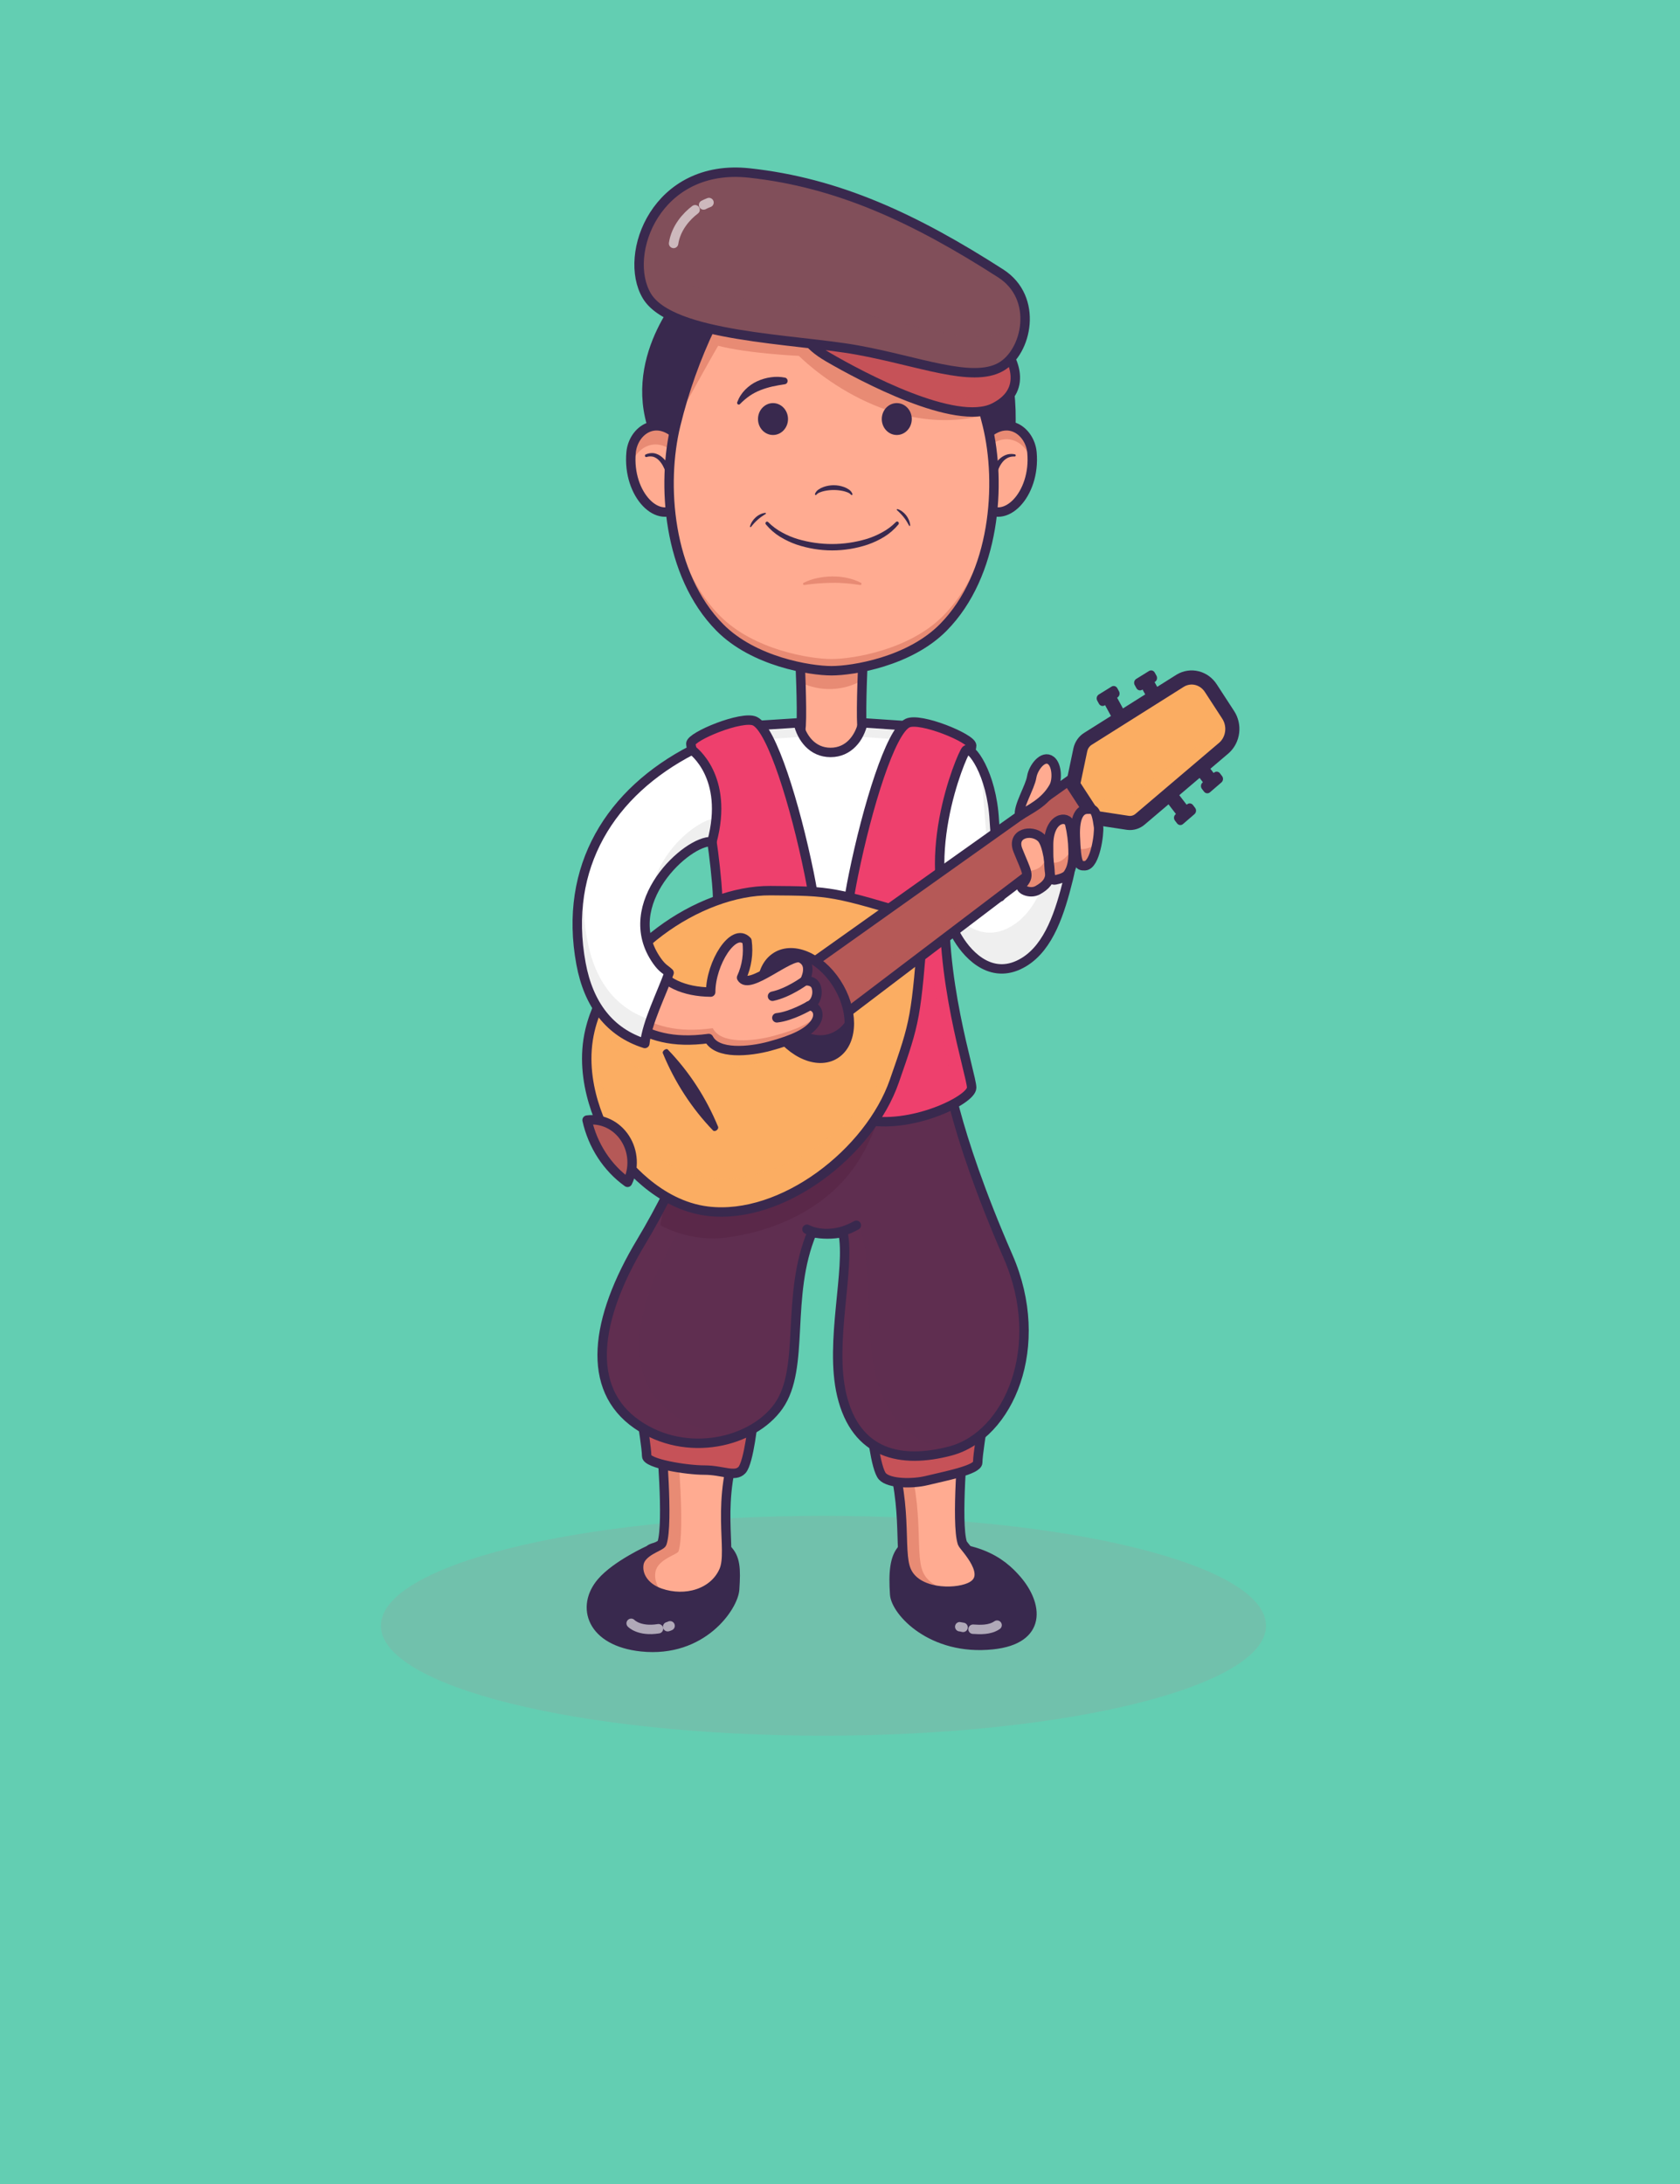 <svg width="500" height="650" viewBox="0 0 500 650" fill="none" xmlns="http://www.w3.org/2000/svg">
<path d="M500 0H0V650H500V0Z" fill="#63CEB2"/>
<g style="mix-blend-mode:multiply" opacity="0.25">
<path d="M245.076 516.574C317.821 516.574 376.793 501.924 376.793 483.852C376.793 465.78 317.821 451.13 245.076 451.13C172.331 451.13 113.36 465.78 113.36 483.852C113.36 501.924 172.331 516.574 245.076 516.574Z" fill="#9A9C9B"/>
</g>
<path d="M193.281 461.3C193.281 461.3 183.494 465.715 179.057 470.856C172.766 478.144 175.975 488.548 190.914 490.116C209.038 492.018 218.305 478.123 218.643 473.031C219.061 466.748 218.879 463.707 216.4 461.152C194.962 458.398 193.281 461.3 193.281 461.3Z" fill="#39294E"/>
<path d="M193.281 461.3C193.281 461.3 183.494 465.715 179.057 470.856C172.766 478.144 175.975 488.548 190.914 490.116C209.038 492.018 218.305 478.123 218.643 473.031C219.061 466.748 218.879 463.707 216.4 461.152C194.962 458.398 193.281 461.3 193.281 461.3Z" stroke="#39294E" stroke-width="2.804" stroke-linecap="round" stroke-linejoin="round"/>
<path d="M196.694 427.605C196.694 427.605 199.026 453.29 197.025 459.278C196.688 460.286 190.825 461.615 190.158 465.411C189.569 468.76 191.722 472.466 196.474 474.112C203.983 476.711 212.436 474.269 215.425 467.497C218.164 461.293 212.569 447.062 220.306 427.131C198.696 427.131 196.694 427.605 196.694 427.605Z" fill="#FFAB91"/>
<path d="M195.072 467.833C195.739 464.036 201.602 462.707 201.939 461.699C203.94 455.711 201.608 430.027 201.608 430.027C201.608 430.027 203.243 429.641 219.423 429.565C219.699 428.762 219.987 427.953 220.307 427.128C198.696 427.128 196.696 427.602 196.696 427.602C196.696 427.602 199.026 453.286 197.026 459.274C196.689 460.282 190.826 461.611 190.159 465.408C189.571 468.756 191.722 472.462 196.475 474.108C196.894 474.253 197.317 474.379 197.741 474.491C195.571 472.636 194.664 470.149 195.072 467.833Z" fill="#E88B74"/>
<path d="M196.694 427.605C196.694 427.605 199.026 453.29 197.025 459.278C196.688 460.286 190.825 461.615 190.158 465.411C189.569 468.76 191.722 472.466 196.474 474.112C203.983 476.711 212.436 474.269 215.425 467.497C218.164 461.293 212.569 447.062 220.306 427.131C198.696 427.131 196.694 427.605 196.694 427.605Z" stroke="#39294E" stroke-width="2.804" stroke-linecap="round" stroke-linejoin="round"/>
<path d="M191.162 423.153C191.162 423.153 192.463 431.145 192.463 433.368C192.463 435.59 204.164 437.524 209.625 437.524C215.085 437.524 218.726 439.735 220.807 437.524C222.887 435.314 224.28 422.324 224.28 420.942C224.28 419.56 191.162 423.153 191.162 423.153Z" fill="#C65258"/>
<g style="mix-blend-mode:multiply" opacity="0.21">
<path d="M201.746 426.954C201.746 426.954 214.26 425.6 223.903 424.872C224.147 422.897 224.28 421.368 224.28 420.945C224.28 419.564 191.162 423.156 191.162 423.156C191.162 423.156 192.463 431.148 192.463 433.371C192.463 434.881 197.864 436.257 203.041 436.985C202.981 434.547 201.746 426.954 201.746 426.954Z" fill="#C65258"/>
</g>
<path d="M191.162 423.153C191.162 423.153 192.463 431.145 192.463 433.368C192.463 435.59 204.164 437.524 209.625 437.524C215.085 437.524 218.726 439.735 220.807 437.524C222.887 435.314 224.28 422.324 224.28 420.942C224.28 419.56 191.162 423.153 191.162 423.153Z" stroke="#39294E" stroke-width="2.804" stroke-linecap="round" stroke-linejoin="round"/>
<path opacity="0.6" d="M198.715 484.143C198.963 484.079 199.203 483.988 199.433 483.872" stroke="white" stroke-width="2.804" stroke-linecap="round" stroke-linejoin="round"/>
<path opacity="0.6" d="M187.845 483.132C187.845 483.132 190.191 485.673 195.977 484.742" stroke="white" stroke-width="2.804" stroke-linecap="round" stroke-linejoin="round"/>
<path d="M302.631 470.191C308.922 477.48 310.343 487.924 295.404 489.492C277.28 491.394 266.611 479.586 266.27 474.494C265.851 468.212 266.176 463.508 268.656 460.954C290.094 458.199 298.193 465.05 302.631 470.191Z" fill="#39294E"/>
<path d="M302.631 470.191C308.922 477.48 310.343 487.924 295.404 489.492C277.28 491.394 266.611 479.586 266.27 474.494C265.851 468.212 266.176 463.508 268.656 460.954C290.094 458.199 298.193 465.05 302.631 470.191Z" stroke="#39294E" stroke-width="2.804" stroke-linecap="round" stroke-linejoin="round"/>
<path d="M286.756 427.605C286.756 427.605 284.424 453.29 286.425 459.278C286.762 460.286 294.936 467.159 288.501 472.462C285.969 474.549 272.771 474.269 269.781 467.497C267.042 461.293 270.881 447.062 263.144 427.131C284.754 427.131 286.756 427.605 286.756 427.605Z" fill="#FFAB91"/>
<path d="M274.724 467.941C271.984 461.736 275.824 447.505 268.087 427.574C277.615 427.574 283.328 427.667 286.741 427.77C286.749 427.673 286.756 427.605 286.756 427.605C286.756 427.605 284.754 427.131 263.144 427.131C270.881 447.063 267.043 461.293 269.781 467.498C271.814 472.102 278.561 473.703 283.471 473.602C279.746 472.851 276.12 471.105 274.724 467.941Z" fill="#E88B74"/>
<path d="M286.756 427.605C286.756 427.605 284.424 453.29 286.425 459.278C286.762 460.286 296.052 469.222 288.501 472.462C283.764 474.493 272.771 474.269 269.781 467.497C267.042 461.293 270.881 447.062 263.144 427.131C284.754 427.131 286.756 427.605 286.756 427.605Z" stroke="#39294E" stroke-width="2.804" stroke-linecap="round" stroke-linejoin="round"/>
<path d="M292.288 425.051C292.288 425.051 290.988 433.04 290.988 435.266C290.988 437.492 281.051 439.361 275.729 440.662C271.707 441.644 264.724 441.633 262.644 439.423C260.563 437.212 259.171 424.222 259.171 422.84C259.171 421.458 292.288 425.051 292.288 425.051Z" fill="#C65258"/>
<g style="mix-blend-mode:multiply" opacity="0.21">
<path d="M269.589 439.422C267.509 437.212 266.116 424.222 266.116 422.84C266.116 422.788 266.18 422.745 266.27 422.705C262.129 422.459 259.171 422.427 259.171 422.84C259.171 424.222 260.563 437.212 262.644 439.422C264.392 441.28 269.598 441.581 273.604 441.047C271.851 440.775 270.372 440.255 269.589 439.422Z" fill="#C65258"/>
</g>
<path d="M292.288 425.051C292.288 425.051 290.988 433.04 290.988 435.266C290.988 437.492 281.051 439.361 275.729 440.662C271.707 441.644 264.724 441.633 262.644 439.423C260.563 437.212 259.171 424.222 259.171 422.84C259.171 421.458 292.288 425.051 292.288 425.051Z" stroke="#39294E" stroke-width="2.804" stroke-linecap="round" stroke-linejoin="round"/>
<path opacity="0.6" d="M289.595 484.881C291.579 485 294.585 485.201 296.752 483.673" stroke="white" stroke-width="2.804" stroke-linecap="round" stroke-linejoin="round"/>
<path opacity="0.6" d="M285.639 484.143C285.639 484.143 285.739 484.143 286.624 484.336" stroke="white" stroke-width="2.804" stroke-linecap="round" stroke-linejoin="round"/>
<path d="M258.521 230.068H236.433C236.433 230.068 238.23 219.32 238.439 215.931C238.77 210.597 238.09 196.139 238.09 196.139H256.864C256.864 196.139 256.184 210.597 256.515 215.931C256.725 219.32 258.521 230.068 258.521 230.068Z" fill="#FFAB91"/>
<path d="M238.09 196.139C238.09 196.139 238.238 199.272 238.362 203.16C241.252 204.527 244.398 205.177 247.56 205.063C250.722 204.948 253.818 204.07 256.614 202.497V202.497C256.733 198.922 256.864 196.139 256.864 196.139H238.09Z" fill="#E88B74"/>
<path d="M258.521 230.068H236.433C236.433 230.068 238.23 219.32 238.439 215.931C238.77 210.597 238.09 196.139 238.09 196.139H256.864C256.864 196.139 256.184 210.597 256.515 215.931C256.725 219.32 258.521 230.068 258.521 230.068Z" stroke="#39294E" stroke-width="2.804" stroke-linejoin="round"/>
<path d="M256.823 215.129C255.763 219.64 252.612 223.941 247.19 223.941C241.768 223.941 238.617 219.64 237.56 215.129L222.996 216.077L225.757 316.435H268.273L271.033 216.077L256.823 215.129Z" fill="white"/>
<path d="M237.56 219.356C238.546 220.812 241.771 223.941 247.193 223.941C252.615 223.941 255.586 222.309 256.826 219.356L270.918 220.297L271.033 216.078L256.828 215.13C255.768 219.641 252.617 223.942 247.195 223.942C241.773 223.942 238.617 219.64 237.56 215.129L222.996 216.077L223.112 220.296L237.56 219.356Z" fill="#EFEFEF"/>
<path d="M256.823 215.129C255.763 219.64 252.612 223.941 247.19 223.941C241.768 223.941 238.617 219.64 237.56 215.129L222.996 216.077L225.757 316.435H268.273L271.033 216.077L256.823 215.129Z" stroke="#39294E" stroke-width="2.804" stroke-linejoin="round"/>
<path d="M281.327 316.437C281.327 316.437 283.076 335.106 300.043 374.019C311.645 400.625 300.362 427.2 282.863 431.838C268.27 435.707 254.707 432.961 250.503 415.133C246.795 399.394 253.162 377.654 250.876 366.784C246.64 367.805 244.779 367.775 241.678 366.784C233.665 385.879 239.777 407.017 231.729 418.465C224.124 429.285 204.343 434.177 189.55 423.905C174.281 413.303 176.957 392.681 190.832 369.587C202.613 349.977 211.991 326.526 213.753 313.392C218.304 313.392 281.327 316.437 281.327 316.437Z" fill="#5F2E50"/>
<g style="mix-blend-mode:overlay" opacity="0.22">
<g style="mix-blend-mode:overlay" opacity="0.22">
<path d="M200.624 421.072C185.354 410.469 188.03 389.848 201.906 366.753C212.777 348.657 221.598 327.296 224.28 313.783C218.745 313.545 214.775 313.392 213.754 313.392C211.992 326.525 202.614 349.977 190.833 369.587C176.959 392.681 174.283 413.303 189.552 423.905C199.7 430.951 212.194 430.861 221.496 426.613C214.155 427.25 206.821 425.303 200.624 421.072V421.072Z" fill="#5F2E50"/>
</g>
<g style="mix-blend-mode:overlay" opacity="0.22">
<path d="M261.575 412.3C256.487 397.495 260.371 368.792 254.855 364.663C250.62 365.684 251.603 366.918 251.139 368.415C252.573 379.716 246.971 400.143 250.502 415.133C254.702 432.961 268.268 435.707 282.861 431.838C284.233 431.468 285.57 430.965 286.856 430.335C275.135 431.559 266.533 426.724 261.575 412.3Z" fill="#5F2E50"/>
</g>
</g>
<path d="M269.368 276.518C269.368 276.518 270.536 320.364 256.13 344.489C244.083 364.664 219.721 368.366 212.808 368.581C207.162 368.662 201.579 367.319 196.516 364.663L201.746 338.005L269.368 276.518Z" fill="#5A2849"/>
<path d="M281.327 316.437C281.327 316.437 283.076 335.106 300.043 374.019C311.645 400.625 300.362 427.2 282.863 431.838C268.27 435.707 254.707 432.961 250.503 415.133C246.795 399.394 253.162 377.654 250.876 366.784C247.84 367.431 244.714 367.431 241.678 366.784C233.665 385.879 239.777 407.017 231.729 418.465C224.124 429.285 204.343 434.177 189.55 423.905C174.281 413.303 176.957 392.681 190.832 369.587C202.613 349.977 211.991 326.526 213.753 313.392C218.304 313.392 281.327 316.437 281.327 316.437Z" stroke="#39294E" stroke-width="2.804" stroke-linecap="round" stroke-linejoin="round"/>
<path d="M247.477 155.722C272.248 155.722 296.839 151.228 300.196 132.944C302.577 119.973 298.459 99.626 293.826 90.961L290.531 84.732L247.48 84.228L204.426 87.071C204.426 87.071 185.458 107.309 195.417 130.332C202.735 147.26 222.706 155.722 247.477 155.722Z" fill="#39294E" stroke="#39294E" stroke-width="2.804" stroke-linejoin="round"/>
<path d="M202.281 150.344C196.258 156.746 186.667 147.333 187.822 134.674C188.423 128.066 195.809 122.615 202.88 130.967C202.877 130.967 206.283 146.094 202.281 150.344Z" fill="#FFAB91"/>
<path d="M202.581 136.526C203.285 139.826 203.726 143.183 203.901 146.561C205.021 140.505 202.877 130.967 202.877 130.967C195.806 122.615 188.42 128.066 187.819 134.674C187.7 135.991 187.697 137.318 187.809 138.636C189.339 132.824 196.091 128.86 202.581 136.526Z" fill="#E88B74"/>
<path d="M202.281 150.344C196.258 156.746 186.667 147.333 187.822 134.674C188.423 128.066 195.809 122.615 202.88 130.967C202.877 130.967 206.283 146.094 202.281 150.344Z" stroke="#39294E" stroke-width="2.804" stroke-linejoin="round"/>
<path d="M198.201 140.755C197.985 140.059 197.703 139.388 197.359 138.752C197.027 138.111 196.609 137.525 196.117 137.012C195.647 136.519 195.072 136.153 194.441 135.944C193.785 135.785 193.1 135.806 192.454 136.007L192.412 136.018C192.318 136.042 192.218 136.026 192.134 135.975C192.05 135.924 191.987 135.84 191.958 135.742C191.93 135.643 191.938 135.536 191.981 135.444C192.023 135.351 192.098 135.279 192.189 135.242C192.964 134.897 193.81 134.773 194.644 134.881C195.482 135.043 196.27 135.419 196.941 135.976C197.59 136.512 198.162 137.146 198.638 137.857C199.124 138.557 199.54 139.309 199.879 140.101C199.97 140.33 199.973 140.588 199.888 140.819C199.802 141.051 199.635 141.238 199.422 141.34C199.208 141.442 198.966 141.451 198.746 141.366C198.527 141.281 198.347 141.107 198.246 140.883C198.232 140.849 198.22 140.815 198.209 140.781L198.201 140.755Z" fill="#39294E"/>
<path d="M292.673 150.344C298.696 156.746 308.288 147.333 307.133 134.674C306.532 128.066 299.145 122.615 292.075 130.967C292.077 130.967 288.674 146.094 292.673 150.344Z" fill="#FFAB91"/>
<path d="M292.077 134.966C299.148 126.615 306.537 132.065 307.135 138.674C307.135 138.686 307.135 138.7 307.135 138.713C307.256 137.37 307.256 136.017 307.135 134.674C306.534 128.066 299.147 122.615 292.077 130.967C292.077 130.967 290.398 138.443 290.789 144.36C290.989 141.198 291.42 138.058 292.077 134.966V134.966Z" fill="#E88B74"/>
<path d="M292.673 150.344C298.696 156.746 308.288 147.333 307.133 134.674C306.532 128.066 299.145 122.615 292.075 130.967C292.077 130.967 288.674 146.094 292.673 150.344Z" stroke="#39294E" stroke-width="2.804" stroke-linejoin="round"/>
<path d="M295.069 140.126C295.377 139.388 295.763 138.69 296.22 138.045C296.666 137.4 297.19 136.821 297.779 136.322C298.385 135.826 299.078 135.462 299.817 135.252C300.549 135.07 301.31 135.059 302.046 135.22C302.123 135.234 302.191 135.278 302.239 135.343C302.286 135.409 302.308 135.49 302.301 135.572C302.294 135.654 302.259 135.731 302.201 135.786C302.144 135.841 302.069 135.871 301.992 135.871H301.956C301.322 135.829 300.688 135.933 300.095 136.175C299.526 136.435 299.01 136.811 298.577 137.282C298.146 137.771 297.776 138.317 297.478 138.907C297.178 139.487 296.939 140.1 296.764 140.735L296.759 140.753C296.729 140.874 296.676 140.987 296.604 141.086C296.532 141.185 296.442 141.268 296.34 141.33C296.238 141.392 296.126 141.433 296.009 141.449C295.892 141.465 295.774 141.456 295.66 141.423C295.547 141.39 295.44 141.334 295.347 141.258C295.254 141.181 295.176 141.086 295.117 140.978C295.059 140.869 295.021 140.75 295.006 140.626C294.991 140.502 294.999 140.376 295.03 140.255C295.04 140.211 295.054 140.168 295.069 140.126V140.126Z" fill="#39294E"/>
<path d="M293.83 126.458C291.357 116.274 287.842 106.409 283.35 97.037L247.477 96.57L211.605 97.037C207.113 106.409 203.598 116.275 201.123 126.458C196.833 143.938 198.698 171.015 214.21 186.726C224.313 196.96 241.187 199.627 247.477 199.627C253.766 199.627 270.641 196.96 280.744 186.726C296.256 171.015 298.121 143.938 293.83 126.458Z" fill="#FFAB91"/>
<path d="M280.745 183.238C270.642 193.472 253.767 196.139 247.477 196.139C241.187 196.139 224.313 193.472 214.211 183.238C203.704 172.596 199.464 156.743 199.151 142.187C198.821 157.643 202.858 175.224 214.211 186.726C224.313 196.96 241.187 199.627 247.477 199.627C253.767 199.627 270.642 196.96 280.745 186.726C292.097 175.227 296.134 157.643 295.804 142.187C295.491 156.743 291.251 172.596 280.745 183.238Z" fill="#E88B74"/>
<path d="M201.563 124.719L211.605 97.037L210.649 95.141L221.068 97.356C221.068 97.356 237.439 93.084 238.035 93.084H254.964C256.507 93.084 279.412 95.141 279.858 95.616C280.305 96.09 289.3 110.923 289.3 110.923C289.3 110.923 292.258 117.866 293.083 123.542C262.681 131.36 237.769 105.916 237.769 105.916C237.769 105.916 222.612 105.229 213.737 102.906C211.011 107.524 201.562 124.721 201.562 124.721" fill="#E88B74"/>
<path d="M293.83 126.458C291.357 116.274 287.842 106.409 283.35 97.037L247.477 96.57L211.605 97.037C207.113 106.409 203.598 116.275 201.123 126.458C196.833 143.938 198.698 171.015 214.21 186.726C224.313 196.96 241.187 199.627 247.477 199.627C253.766 199.627 270.641 196.96 280.744 186.726C296.256 171.015 298.121 143.938 293.83 126.458Z" stroke="#39294E" stroke-width="2.804" stroke-linejoin="round"/>
<path d="M253.255 147.213C252.956 146.894 252.59 146.657 252.187 146.52C251.76 146.35 251.32 146.217 250.873 146.123C249.059 145.739 247.191 145.739 245.376 146.123C244.929 146.217 244.49 146.35 244.063 146.52C243.66 146.657 243.293 146.894 242.993 147.211L242.96 147.254C242.924 147.299 242.874 147.329 242.819 147.339C242.765 147.35 242.708 147.34 242.66 147.311C242.611 147.283 242.574 147.237 242.553 147.183C242.532 147.128 242.53 147.067 242.547 147.011C242.759 146.445 243.145 145.973 243.642 145.67C244.086 145.366 244.564 145.122 245.065 144.945C247.05 144.234 249.2 144.234 251.185 144.945C251.685 145.123 252.163 145.366 252.608 145.669C253.105 145.972 253.491 146.445 253.703 147.01C253.721 147.067 253.719 147.128 253.698 147.183C253.677 147.239 253.639 147.285 253.59 147.313C253.541 147.342 253.485 147.352 253.429 147.341C253.374 147.33 253.325 147.299 253.289 147.254L253.255 147.213Z" fill="#39294E"/>
<path d="M228.618 155.384C229.85 156.624 231.247 157.665 232.764 158.474C234.277 159.308 235.868 159.974 237.509 160.463C244.144 162.404 251.149 162.398 257.781 160.445C259.42 159.955 261.008 159.287 262.519 158.451C264.032 157.641 265.425 156.6 266.653 155.362L266.662 155.353C266.755 155.259 266.878 155.207 267.007 155.206C267.135 155.206 267.259 155.258 267.352 155.352C267.445 155.445 267.502 155.573 267.509 155.709C267.517 155.845 267.475 155.979 267.392 156.084C266.188 157.536 264.772 158.772 263.197 159.746C261.632 160.706 259.977 161.489 258.259 162.083C251.353 164.394 243.944 164.388 237.041 162.066C235.325 161.47 233.673 160.684 232.11 159.723C230.54 158.749 229.127 157.512 227.926 156.061C227.85 155.963 227.812 155.838 227.819 155.711C227.826 155.585 227.878 155.465 227.965 155.378C228.052 155.291 228.167 155.242 228.286 155.241C228.406 155.24 228.521 155.288 228.609 155.374L228.618 155.384Z" fill="#39294E"/>
<path d="M230.06 129.464C232.526 129.464 234.525 127.34 234.525 124.718C234.525 122.097 232.526 119.973 230.06 119.973C227.594 119.973 225.594 122.097 225.594 124.718C225.594 127.34 227.594 129.464 230.06 129.464Z" fill="#39294E"/>
<path d="M219.417 119.699C219.942 118.289 220.751 117.019 221.788 115.978C222.828 114.921 224.039 114.069 225.361 113.463C226.663 112.865 228.039 112.467 229.447 112.281C230.849 112.075 232.274 112.115 233.664 112.4C233.88 112.447 234.073 112.574 234.209 112.757C234.346 112.94 234.418 113.169 234.411 113.403C234.405 113.637 234.321 113.86 234.175 114.035C234.028 114.21 233.829 114.324 233.611 114.358L233.524 114.371C232.337 114.551 231.067 114.761 229.876 115.029C228.686 115.299 227.515 115.656 226.372 116.098C225.243 116.535 224.161 117.1 223.146 117.784C222.105 118.509 221.132 119.336 220.237 120.255L220.197 120.292C220.114 120.371 220.007 120.417 219.896 120.423C219.785 120.43 219.674 120.396 219.584 120.327C219.493 120.258 219.427 120.158 219.397 120.044C219.366 119.93 219.373 119.808 219.416 119.699H219.417Z" fill="#39294E"/>
<path d="M266.897 129.464C269.363 129.464 271.362 127.34 271.362 124.718C271.362 122.097 269.363 119.973 266.897 119.973C264.431 119.973 262.431 122.097 262.431 124.718C262.431 127.34 264.431 129.464 266.897 129.464Z" fill="#39294E"/>
<path d="M276.608 118.55L264.776 114.041" stroke="#39294E" stroke-width="4.206" stroke-linecap="round" stroke-linejoin="round"/>
<path d="M243.124 93.082C243.124 93.082 232.522 98.2 246.579 106.369C256.549 112.163 284.397 127.034 295.828 121.339C307.259 115.644 300.196 104.788 298.112 102.573C295.433 105.42 249.118 99.453 243.124 93.082Z" fill="#C65258"/>
<g style="mix-blend-mode:multiply" opacity="0.22">
<path d="M293.739 115.89C298.545 113.496 300.511 110.311 300.962 107.106C300.245 105.443 299.282 103.912 298.112 102.57C295.433 105.417 249.118 99.45 243.124 93.079C243.124 93.079 240.601 98.891 242.77 103.426C269.552 118.55 281.526 121.977 293.739 115.89Z" fill="#C65258"/>
</g>
<path d="M243.124 93.082C243.124 93.082 232.522 98.2 246.579 106.369C256.549 112.163 284.397 127.034 295.828 121.339C307.259 115.644 300.196 104.788 298.112 102.573C295.433 105.42 249.118 99.453 243.124 93.082Z" stroke="#39294E" stroke-width="2.804" stroke-linejoin="round"/>
<path d="M297.831 109.217C289.239 114.041 273.466 107.477 255.04 104.155C236.613 100.833 199.76 100.358 192.48 88.02C185.2 75.683 195.357 48.501 222.964 51.48C249.353 54.327 272.219 64.925 297.831 81.376C309.189 88.674 305.689 104.805 297.831 109.217Z" fill="#814F5A"/>
<g style="mix-blend-mode:multiply" opacity="0.13">
<path d="M298.485 98.558C290.082 103.277 274.658 96.857 256.638 93.608C238.618 90.359 202.579 89.896 195.46 77.83C193.605 74.686 192.919 70.554 193.38 66.217C189.478 73.732 189.169 82.411 192.48 88.021C199.76 100.359 236.613 100.834 255.04 104.156C273.466 107.478 289.239 114.04 297.831 109.218C303.126 106.245 306.431 97.953 304.559 90.627C303.358 94.103 301.187 97.04 298.485 98.558Z" fill="#814F5A"/>
</g>
<path d="M297.831 109.217C289.239 114.041 273.466 107.477 255.04 104.155C236.613 100.833 199.76 100.358 192.48 88.02C185.2 75.683 195.357 48.501 222.964 51.48C249.353 54.327 272.219 64.925 297.831 81.376C309.189 88.674 305.689 104.805 297.831 109.217Z" stroke="#39294E" stroke-width="2.804" stroke-linejoin="round"/>
<path d="M224.681 214.638C229.719 217.026 236.642 239.449 240.807 259.912C246.345 287.117 248.089 330.246 237.696 332.628C224.064 335.754 205.607 326.886 205.607 323.15C205.607 319.414 215.672 289.769 213.309 262.755C211.076 237.197 205.607 223.515 205.607 221.331C205.607 219.147 220.889 212.84 224.681 214.638Z" fill="#EE406D"/>
<g style="mix-blend-mode:multiply" opacity="0.3">
<path d="M214.373 265.468C212.14 239.91 206.671 226.228 206.671 224.045C206.671 221.861 221.953 215.556 225.745 217.354C227.593 218.228 229.689 221.799 231.812 226.967C229.332 220.343 226.835 215.656 224.682 214.636C220.889 212.837 205.608 219.142 205.608 221.326C205.608 223.509 211.076 237.192 213.31 262.75C215.667 289.762 205.608 319.405 205.608 323.145C205.608 323.698 206.02 324.363 206.754 325.085C207.66 319.125 216.614 291.121 214.373 265.468Z" fill="#EE406D"/>
</g>
<g style="mix-blend-mode:multiply" opacity="0.3">
<path d="M217.678 263.167C215.145 248.644 211.174 234.447 205.83 220.812C205.705 220.954 205.627 221.135 205.607 221.328C205.607 223.512 211.076 237.194 213.309 262.752C215.666 289.764 205.607 319.407 205.607 323.147C205.607 324.876 209.557 327.7 215.148 329.929C214.95 325.311 222.845 292.167 217.678 263.167Z" fill="#EE406D"/>
</g>
<path d="M224.681 214.638C229.719 217.026 236.642 239.449 240.807 259.912C246.345 287.117 248.089 330.246 237.696 332.628C224.064 335.754 205.607 326.886 205.607 323.15C205.607 319.414 215.672 289.769 213.309 262.755C211.076 237.197 205.607 223.515 205.607 221.331C205.607 219.147 220.889 212.84 224.681 214.638Z" stroke="#39294E" stroke-width="2.804" stroke-linejoin="round"/>
<path d="M270.11 215.206C265.073 217.593 258.15 240.017 253.985 260.48C248.447 287.685 246.703 330.814 257.096 333.197C270.728 336.322 289.185 327.454 289.185 323.719C289.185 319.983 279.12 290.338 281.483 263.323C283.716 237.765 289.185 224.083 289.185 221.9C289.185 219.717 273.901 213.407 270.11 215.206Z" fill="#EE406D"/>
<g style="mix-blend-mode:multiply" opacity="0.3">
<path d="M281.481 263.319C283.714 237.761 289.183 224.078 289.183 221.895C289.183 219.712 273.901 213.407 270.109 215.204C269.725 215.4 269.372 215.656 269.061 215.965C275.304 216.822 285.56 221.431 285.56 223.276C285.56 225.599 279.743 240.152 277.368 267.337C275.238 291.705 282.61 318.075 284.9 327.953C287.546 326.387 289.183 324.823 289.183 323.713C289.183 319.975 279.121 290.332 281.481 263.319Z" fill="#EE406D"/>
</g>
<path d="M270.11 215.206C265.073 217.593 258.15 240.017 253.985 260.48C248.447 287.685 246.703 330.814 257.096 333.197C270.728 336.322 289.185 327.454 289.185 323.719C289.185 319.983 279.12 290.338 281.483 263.323C283.716 237.765 289.185 224.083 289.185 221.9C289.185 219.717 273.901 213.407 270.11 215.206Z" stroke="#39294E" stroke-width="2.804" stroke-linejoin="round"/>
<path d="M285.091 279.226C288.49 284.867 295.65 291.902 304.774 286.328C312.276 281.744 315.488 271.495 317.973 261.477C322.224 244.341 312.911 242.414 312.911 242.414C312.911 242.414 304.751 246.102 303.626 247.363C302.502 248.624 301.376 248.125 299.341 253.456C297.306 258.788 297.733 266.884 297.733 266.884C297.733 266.884 296.168 248.758 295.925 244.193C295.172 230.05 288.832 221.752 287.476 223.273C286.12 224.795 272.188 257.818 285.091 279.226Z" fill="white"/>
<path d="M295.815 242.624C295.447 237.303 294.043 232.122 291.69 227.409C292.044 229.39 292.274 231.394 292.38 233.407C292.623 237.972 294.188 256.099 294.188 256.099C294.188 256.099 293.761 248.002 295.796 242.67L295.815 242.624Z" fill="#EFEFEF"/>
<path d="M315.505 243.822C315.368 246.145 315.006 248.447 314.425 250.691C311.941 260.711 308.729 270.958 301.227 275.542C292.104 281.116 284.945 274.081 281.543 268.44C281.152 267.792 280.788 267.131 280.445 266.462C281.21 270.994 282.786 275.327 285.089 279.226C288.488 284.867 295.648 291.902 304.772 286.328C312.274 281.744 315.486 271.495 317.971 261.477C320.676 250.575 317.89 245.833 315.505 243.822Z" fill="#EFEFEF"/>
<path d="M285.091 279.226C288.49 284.867 295.65 291.902 304.774 286.328C312.276 281.744 315.488 271.495 317.973 261.477C322.224 244.341 312.911 242.414 312.911 242.414C312.911 242.414 304.751 246.102 303.626 247.363C302.502 248.624 301.376 248.125 299.341 253.456C297.306 258.788 297.733 266.884 297.733 266.884C297.733 266.884 296.168 248.758 295.925 244.193C295.172 230.05 288.832 221.752 287.476 223.273C286.12 224.795 272.188 257.818 285.091 279.226Z" stroke="#39294E" stroke-width="2.804" stroke-linejoin="round"/>
<path d="M240.172 365.85C240.172 365.85 246.434 369.411 254.86 364.663" stroke="#39294E" stroke-width="2.804" stroke-linecap="round" stroke-linejoin="round"/>
<path d="M182.563 341.289C179.579 336.701 171.942 321.964 175.591 306.627C181.069 283.589 207.995 264.924 229.273 265.073C247.637 265.199 247.637 265.199 274.954 273.426C272.539 303.491 272.539 303.491 266.159 321.793C258.766 343 232.824 363.17 210.613 360.475C195.818 358.678 185.547 345.877 182.563 341.289Z" fill="#FBAD62"/>
<g style="mix-blend-mode:multiply" opacity="0.4">
<path d="M176.663 294.212C176.663 294.212 178.914 307.504 184.456 313.393C187.522 316.651 189.747 317.97 191.124 318.498C191.328 318.573 191.545 318.6 191.76 318.579C191.975 318.558 192.183 318.488 192.371 318.375C192.558 318.262 192.721 318.107 192.848 317.922C192.976 317.736 193.064 317.525 193.109 317.3L193.909 313.393C193.909 313.393 204.559 314.445 209.633 313.393C212.796 316.754 218.322 318.169 224.278 316.624C229.645 315.23 245.235 305.204 245.235 302.923C245.235 300.642 205.508 299.354 205.508 299.354L176.663 294.212Z" fill="#FBAD62"/>
</g>
<g style="mix-blend-mode:multiply" opacity="0.4">
<path d="M266.792 311.82C259.399 333.026 233.457 353.197 211.246 350.501C196.454 348.707 186.183 335.906 183.199 331.318C180.952 327.862 176.065 318.648 175.351 307.758C172.324 322.686 179.656 336.817 182.566 341.292C185.55 345.88 195.821 358.681 210.613 360.476C232.827 363.171 258.77 343 266.159 321.794C272.539 303.486 272.539 303.486 274.952 273.428L274.778 273.376C273.074 293.8 272.378 295.796 266.792 311.82Z" fill="#FBAD62"/>
</g>
<path d="M182.563 341.289C179.579 336.701 171.942 321.964 175.591 306.627C181.069 283.589 207.995 264.924 229.273 265.073C247.637 265.199 247.637 265.199 274.954 273.426C272.539 303.491 272.539 303.491 266.159 321.793C258.766 343 232.824 363.17 210.613 360.475C195.818 358.678 185.547 345.877 182.563 341.289Z" stroke="#39294E" stroke-width="2.804" stroke-linecap="round" stroke-linejoin="round"/>
<path d="M251.031 302.191L241.177 287.039L334.465 220.763L342.34 232.873L251.031 302.191Z" fill="#B55957"/>
<g style="mix-blend-mode:multiply" opacity="0.3">
<path d="M339.498 228.502L249.999 296.446L243.027 285.725L241.177 287.039L251.031 302.191L342.34 232.873L339.498 228.502Z" fill="#B55957"/>
</g>
<path d="M251.031 302.191L241.177 287.039L334.465 220.763L342.34 232.873L251.031 302.191Z" stroke="#39294E" stroke-width="2.804" stroke-linecap="round" stroke-linejoin="round"/>
<path d="M212.218 336.46C205.879 329.881 200.799 322.058 197.26 313.425C197.045 312.784 198.245 311.903 198.733 312.342C205.081 318.912 210.171 326.728 213.72 335.356C213.979 336.118 212.798 336.986 212.218 336.46Z" fill="#39294E"/>
<path d="M248.999 313.45C254.065 309.729 254.042 300.362 248.947 292.528C243.853 284.694 235.617 281.36 230.551 285.081C225.485 288.802 225.509 298.169 230.603 306.002C235.698 313.836 243.934 317.17 248.999 313.45Z" fill="#5F2E50"/>
<path d="M249.393 306.377C244.327 310.1 236.832 307.903 230.997 298.93C229.129 296.184 227.822 293.053 227.158 289.739C225.673 293.984 226.58 299.815 230.603 306.002C236.439 314.975 243.934 317.173 248.999 313.449C252.248 311.063 253.695 306.819 252.786 301.719C252.137 303.608 250.951 305.236 249.393 306.377V306.377Z" fill="#39294E"/>
<path d="M248.999 313.45C254.065 309.729 254.042 300.362 248.947 292.528C243.853 284.694 235.617 281.36 230.551 285.081C225.485 288.802 225.509 298.169 230.603 306.002C235.698 313.836 243.934 317.17 248.999 313.45Z" stroke="#39294E" stroke-width="2.804" stroke-linecap="round" stroke-linejoin="round"/>
<path d="M341.33 203.195L343.721 207.552" stroke="#39294E" stroke-width="4.206" stroke-linecap="round" stroke-linejoin="round"/>
<path d="M344.186 201.109L343.679 200.185C343.331 199.55 342.564 199.335 341.966 199.705L338.16 202.064C337.563 202.435 337.361 203.25 337.709 203.885L338.217 204.809C338.565 205.444 339.332 205.659 339.929 205.289L343.736 202.93C344.333 202.559 344.535 201.744 344.186 201.109Z" fill="#39294E"/>
<path d="M330.181 207.835L333.496 213.934" stroke="#39294E" stroke-width="4.206" stroke-linecap="round" stroke-linejoin="round"/>
<path d="M333.038 205.75L332.531 204.825C332.182 204.19 331.416 203.976 330.818 204.346L327.012 206.705C326.414 207.075 326.212 207.89 326.561 208.525L327.068 209.45C327.417 210.085 328.183 210.299 328.781 209.929L332.587 207.57C333.185 207.2 333.386 206.385 333.038 205.75Z" fill="#39294E"/>
<path d="M360.229 232.257L357.239 228.34" stroke="#39294E" stroke-width="4.206" stroke-linecap="round" stroke-linejoin="round"/>
<path d="M357.711 234.782L358.345 235.613C358.781 236.184 359.57 236.271 360.107 235.808L363.529 232.858C364.066 232.395 364.148 231.556 363.712 230.986L363.078 230.154C362.642 229.584 361.853 229.496 361.316 229.959L357.894 232.91C357.357 233.373 357.275 234.211 357.711 234.782Z" fill="#39294E"/>
<path d="M352.204 241.701L348.009 236.25" stroke="#39294E" stroke-width="4.206" stroke-linecap="round" stroke-linejoin="round"/>
<path d="M349.686 244.227L350.321 245.058C350.756 245.629 351.545 245.716 352.082 245.253L355.504 242.303C356.041 241.84 356.123 241.001 355.687 240.431L355.053 239.599C354.617 239.028 353.828 238.941 353.291 239.404L349.87 242.355C349.332 242.818 349.25 243.656 349.686 244.227Z" fill="#39294E"/>
<path d="M365.504 212.715L360.395 204.862C359.424 203.337 357.95 202.255 356.264 201.83C354.579 201.405 352.804 201.668 351.292 202.566L323.838 219.862C323.27 220.205 322.775 220.667 322.381 221.219C321.986 221.772 321.702 222.404 321.544 223.076L319.356 233.485L325.801 243.397L335.739 244.902C336.387 244.983 337.044 244.923 337.669 244.726C338.295 244.529 338.877 244.2 339.379 243.757L364.307 222.575C365.632 221.39 366.49 219.719 366.712 217.893C366.934 216.067 366.502 214.219 365.504 212.715V212.715Z" fill="#FBAD62"/>
<g style="mix-blend-mode:multiply" opacity="0.4">
<path d="M366.761 215.129L365.504 212.715C365.744 214.829 362.506 217.378 360.683 218.75L335.755 237.515C334.701 238.319 333.404 238.68 332.115 238.53L322.178 237.197L319.614 233.705L319.356 234.794L325.801 243.572L335.739 244.905C337.029 245.055 338.325 244.694 339.379 243.889L362.972 223.707C365.724 221.637 368.807 217.914 366.761 215.129Z" fill="#FBAD62"/>
</g>
<path d="M365.504 212.715L360.395 204.862C359.424 203.337 357.95 202.255 356.264 201.83C354.579 201.405 352.804 201.668 351.292 202.566L323.838 219.862C323.27 220.205 322.775 220.667 322.381 221.219C321.986 221.772 321.702 222.404 321.544 223.076L319.356 233.485L325.801 243.397L335.739 244.902C336.387 244.983 337.044 244.923 337.669 244.726C338.295 244.529 338.877 244.2 339.379 243.757L364.307 222.575C365.632 221.39 366.49 219.719 366.712 217.893C366.934 216.067 366.502 214.219 365.504 212.715V212.715Z" stroke="#39294E" stroke-width="4.206" stroke-linecap="round" stroke-linejoin="round"/>
<path d="M174.727 333.364C176.416 340.921 180.712 347.529 186.766 351.881C187.779 349.828 188.244 347.52 188.111 345.206C187.979 342.893 187.253 340.662 186.013 338.755C184.773 336.848 183.066 335.337 181.077 334.387C179.088 333.437 176.892 333.083 174.727 333.364V333.364Z" fill="#B55957"/>
<path d="M174.727 333.364C176.416 340.921 180.712 347.529 186.766 351.881C187.779 349.828 188.244 347.52 188.111 345.206C187.979 342.893 187.253 340.662 186.013 338.755C184.773 336.848 183.066 335.337 181.077 334.387C179.088 333.437 176.892 333.083 174.727 333.364V333.364Z" stroke="#39294E" stroke-width="2.804" stroke-linecap="round" stroke-linejoin="round"/>
<path d="M240.829 299.353C242.569 298.693 243.644 296.075 242.931 293.758C242.256 291.563 239.491 291.915 239.491 291.915C239.491 291.915 242.226 286.937 238.252 285.117C235.212 283.725 222.9 294.962 220.705 290.962C222.262 287.578 222.825 283.775 222.321 280.046C218.304 275.776 211.512 286.7 211.512 295.26C203.767 295.202 197.103 292.436 194.541 286.829L186.918 304.319C193.299 308.328 200.012 310.562 210.926 309.081C213.365 313.915 222.992 313.007 229.074 311.358C236.43 309.366 240.3 307.414 242.335 304.785C244.508 301.978 243.062 299.353 240.829 299.353Z" fill="#FFAB91"/>
<path d="M243.148 295.509C242.838 295.853 242.46 296.118 242.04 296.286C242.371 296.286 242.699 296.35 243.009 296.473C243.084 296.157 243.131 295.834 243.148 295.509Z" fill="#E88B74"/>
<path d="M230.286 308.293C224.204 309.941 214.577 310.85 212.138 306.016C201.281 307.49 194.581 305.285 188.229 301.314L186.919 304.321C193.3 308.33 200.013 310.564 210.927 309.083C213.365 313.918 222.993 313.01 229.075 311.361C236.43 309.368 240.301 307.416 242.335 304.788C243.017 303.998 243.397 302.966 243.401 301.895C241.331 304.434 237.476 306.343 230.286 308.293Z" fill="#E88B74"/>
<path d="M213.836 285.635C212.861 287.696 212.168 289.895 211.78 292.164C212.093 292.176 212.405 292.189 212.722 292.192C212.757 289.957 213.133 287.742 213.836 285.635V285.635Z" fill="#E88B74"/>
<path d="M240.829 299.353C242.569 298.693 243.644 296.075 242.931 293.758C242.256 291.563 239.491 291.915 239.491 291.915C239.491 291.915 242.226 286.937 238.252 285.117C235.212 283.725 222.9 294.962 220.705 290.962C222.262 287.578 222.825 283.775 222.321 280.046C218.304 275.776 211.512 286.7 211.512 295.26C203.767 295.202 197.103 292.436 194.541 286.829L186.918 304.319C193.299 308.328 200.012 310.562 210.926 309.081C213.365 313.915 222.992 313.007 229.074 311.358C236.43 309.366 240.3 307.414 242.335 304.785C244.508 301.978 243.062 299.353 240.829 299.353Z" stroke="#39294E" stroke-width="2.804" stroke-linejoin="round"/>
<path d="M229.916 296.506C234.702 295.484 239.488 291.915 239.488 291.915Z" fill="#FFAB91"/>
<path d="M229.916 296.506C234.702 295.484 239.488 291.915 239.488 291.915" stroke="#39294E" stroke-width="2.804" stroke-linecap="round" stroke-linejoin="round"/>
<path d="M231.204 302.922C235.546 302.48 240.829 299.353 240.829 299.353Z" fill="#FFAB91"/>
<path d="M231.204 302.922C235.546 302.48 240.829 299.353 240.829 299.353" stroke="#39294E" stroke-width="2.804" stroke-linecap="round" stroke-linejoin="round"/>
<path d="M199.133 289.528C198.059 288.498 197.158 288.278 195.542 285.993C183.596 269.114 204.651 249.866 211.895 250.493C217.103 231.083 205.979 223.214 205.979 223.214C181.825 235.664 167.568 257.914 172.923 286.826C175.19 299.068 181.494 307.253 191.915 310.558C192.52 304.388 196.882 295.83 199.133 289.528Z" fill="white"/>
<path d="M174.801 279.846C173.332 272.353 173.304 264.622 174.718 257.117C171.677 265.96 170.903 275.918 172.923 286.826C175.19 299.068 181.494 307.253 191.915 310.558C192.226 308.149 192.805 305.788 193.641 303.524C183.313 300.186 177.058 292.027 174.801 279.846Z" fill="#EFEFEF"/>
<path d="M193.911 266.365C198.012 257.067 207.496 250.112 211.895 250.493C212.518 248.212 212.939 245.875 213.153 243.512C207.384 243.823 195.025 254.265 193.911 266.365Z" fill="#EFEFEF"/>
<path d="M193.898 302.778C195.52 298.234 197.733 293.445 199.133 289.528C198.906 289.311 198.687 289.132 198.468 288.959C196.532 293.648 194.488 298.668 193.898 302.778Z" fill="#EFEFEF"/>
<path d="M199.133 289.528C198.059 288.498 197.158 288.278 195.542 285.993C183.596 269.114 204.651 249.866 211.895 250.493C217.103 231.083 205.979 223.214 205.979 223.214C181.825 235.664 167.568 257.914 172.923 286.826C175.19 299.068 181.494 307.253 191.915 310.558C192.52 304.388 196.882 295.83 199.133 289.528Z" stroke="#39294E" stroke-width="2.804" stroke-linejoin="round"/>
<path d="M302.952 253.057C305.582 259.679 306.769 260.547 304.119 263.364C303.025 264.526 306.486 266.28 308.858 264.929C311.23 263.579 312.507 262.237 312.507 259.704C312.507 258.735 311.91 251.227 309.855 249.314C306.987 246.641 300.941 247.988 302.952 253.057Z" fill="#FFAB91"/>
<path d="M311.859 254.392C311.346 254.988 311.541 255.996 309.962 257.676C308.671 259.049 306.371 259.318 305.391 259.154C305.875 260.834 305.59 261.8 304.117 263.364C303.024 264.526 306.484 266.28 308.857 264.929C309.798 264.438 310.652 263.777 311.381 262.976C311.512 260.642 311.764 258.317 312.137 256.013C312.06 255.487 311.968 254.946 311.859 254.392Z" fill="#E88B74"/>
<path d="M312.083 251.543C312.083 259.716 312.372 262.249 314.058 261.884C315.743 261.519 317.285 261.019 317.889 260.05C318.493 259.081 319.553 257.393 319.354 252.909C319.309 250.353 318.988 247.81 318.395 245.332C317.882 242.648 312.083 242.951 312.083 251.543Z" fill="#FFAB91"/>
<path d="M312.145 256.336C312.293 260.722 312.763 262.164 314.06 261.884C315.748 261.52 317.287 261.019 317.891 260.05C318.494 259.081 319.555 257.393 319.356 252.909C319.345 252.679 319.335 252.466 319.324 252.257C315.762 258.371 312.654 256.542 312.145 256.336Z" fill="#E88B74"/>
<path d="M323.667 240.83C321.449 240.821 319.823 243.018 320.036 248.852C320.339 257.23 320.991 257.772 322.908 257.665C325.99 257.494 327.194 247.97 326.945 246.066C326.194 240.358 325.342 240.837 323.667 240.83Z" fill="#FFAB91"/>
<path d="M326.445 251.29C324.364 252.305 321.706 253.546 320.186 251.93C320.546 257.356 321.26 257.758 322.906 257.666C324.683 257.566 325.836 254.355 326.445 251.29Z" fill="#E88B74"/>
<path d="M302.952 253.057C305.582 259.679 306.769 260.547 304.119 263.364C303.025 264.526 306.486 266.28 308.858 264.929C311.23 263.579 312.507 262.237 312.507 259.704C312.507 258.735 311.91 251.227 309.855 249.314C306.987 246.641 300.941 247.988 302.952 253.057Z" stroke="#39294E" stroke-width="2.804" stroke-linejoin="round"/>
<path d="M312.083 251.543C312.083 259.716 312.372 262.249 314.058 261.884C315.743 261.519 317.285 261.019 317.889 260.05C318.493 259.081 319.553 257.393 319.354 252.909C319.309 250.353 318.988 247.81 318.395 245.332C317.882 242.648 312.083 242.951 312.083 251.543Z" stroke="#39294E" stroke-width="2.804" stroke-linejoin="round"/>
<path d="M323.667 240.83C321.449 240.821 319.823 243.018 320.036 248.852C320.339 257.23 320.991 257.772 322.908 257.665C325.99 257.494 327.194 247.97 326.945 246.066C326.194 240.358 325.342 240.837 323.667 240.83Z" stroke="#39294E" stroke-width="2.804" stroke-linejoin="round"/>
<path d="M307.061 231.22C306.568 234.334 302.91 240.021 303.441 242.804C306.393 240.823 310.894 239.029 313.602 234.206C314.753 232.156 314.603 227.744 312.787 226.34C310.439 224.527 307.497 228.471 307.061 231.22Z" fill="#FFAB91" stroke="#39294E" stroke-width="2.804" stroke-linejoin="round"/>
<path opacity="0.6" d="M206.874 62.426C204.336 64.337 201.172 67.823 200.473 72.453" stroke="white" stroke-width="2.804" stroke-linecap="round" stroke-linejoin="round"/>
<path opacity="0.6" d="M211.012 60.283C210.461 60.49 209.923 60.731 209.4 61.005" stroke="white" stroke-width="2.804" stroke-linecap="round" stroke-linejoin="round"/>
<path d="M239.189 173.448C240.513 172.786 241.912 172.308 243.351 172.026C244.784 171.725 246.24 171.57 247.701 171.562C248.431 171.551 249.166 171.609 249.891 171.652C250.618 171.764 251.348 171.81 252.062 171.997C253.499 172.285 254.895 172.771 256.213 173.444C256.283 173.478 256.339 173.538 256.372 173.613C256.404 173.688 256.41 173.772 256.389 173.851C256.369 173.931 256.322 173.999 256.258 174.045C256.193 174.091 256.116 174.111 256.039 174.102H256.021C254.603 173.938 253.237 173.704 251.851 173.615C250.472 173.5 249.093 173.435 247.71 173.462C244.927 173.492 242.148 173.705 239.39 174.102H239.371C239.294 174.112 239.216 174.092 239.151 174.047C239.087 174.002 239.039 173.934 239.017 173.855C238.995 173.776 239 173.692 239.031 173.616C239.062 173.541 239.118 173.48 239.187 173.444L239.189 173.448Z" fill="#E88B74"/>
<path d="M267.091 151.511C267.599 151.655 268.078 151.895 268.505 152.221C268.938 152.536 269.327 152.913 269.663 153.341C270.003 153.768 270.284 154.245 270.496 154.756C270.714 155.262 270.847 155.803 270.891 156.357C270.895 156.396 270.885 156.435 270.865 156.468C270.845 156.5 270.815 156.525 270.78 156.538C270.745 156.55 270.707 156.55 270.673 156.537C270.638 156.524 270.608 156.499 270.588 156.466L270.582 156.456C270.314 156.005 270.092 155.56 269.821 155.146C269.565 154.729 269.284 154.33 268.98 153.951C268.364 153.182 267.686 152.47 266.955 151.824L266.943 151.813C266.916 151.788 266.897 151.753 266.89 151.714C266.883 151.676 266.888 151.636 266.905 151.601C266.922 151.566 266.95 151.538 266.983 151.522C267.017 151.505 267.055 151.502 267.091 151.511V151.511Z" fill="#39294E"/>
<path d="M223.218 156.678C223.353 156.138 223.58 155.629 223.886 155.175C224.183 154.715 224.537 154.301 224.94 153.944C225.342 153.583 225.79 153.285 226.271 153.059C226.747 152.828 227.256 152.686 227.777 152.639C227.814 152.635 227.851 152.645 227.882 152.667C227.912 152.688 227.936 152.72 227.948 152.757C227.959 152.794 227.959 152.834 227.947 152.871C227.935 152.908 227.912 152.94 227.88 152.961L227.871 152.968C227.446 153.253 227.028 153.488 226.638 153.776C226.246 154.049 225.871 154.347 225.514 154.67C224.79 155.325 224.12 156.045 223.513 156.823L223.502 156.835C223.478 156.864 223.445 156.885 223.409 156.892C223.372 156.899 223.335 156.894 223.302 156.875C223.269 156.857 223.243 156.828 223.227 156.792C223.212 156.756 223.209 156.716 223.218 156.678V156.678Z" fill="#39294E"/>
</svg>
